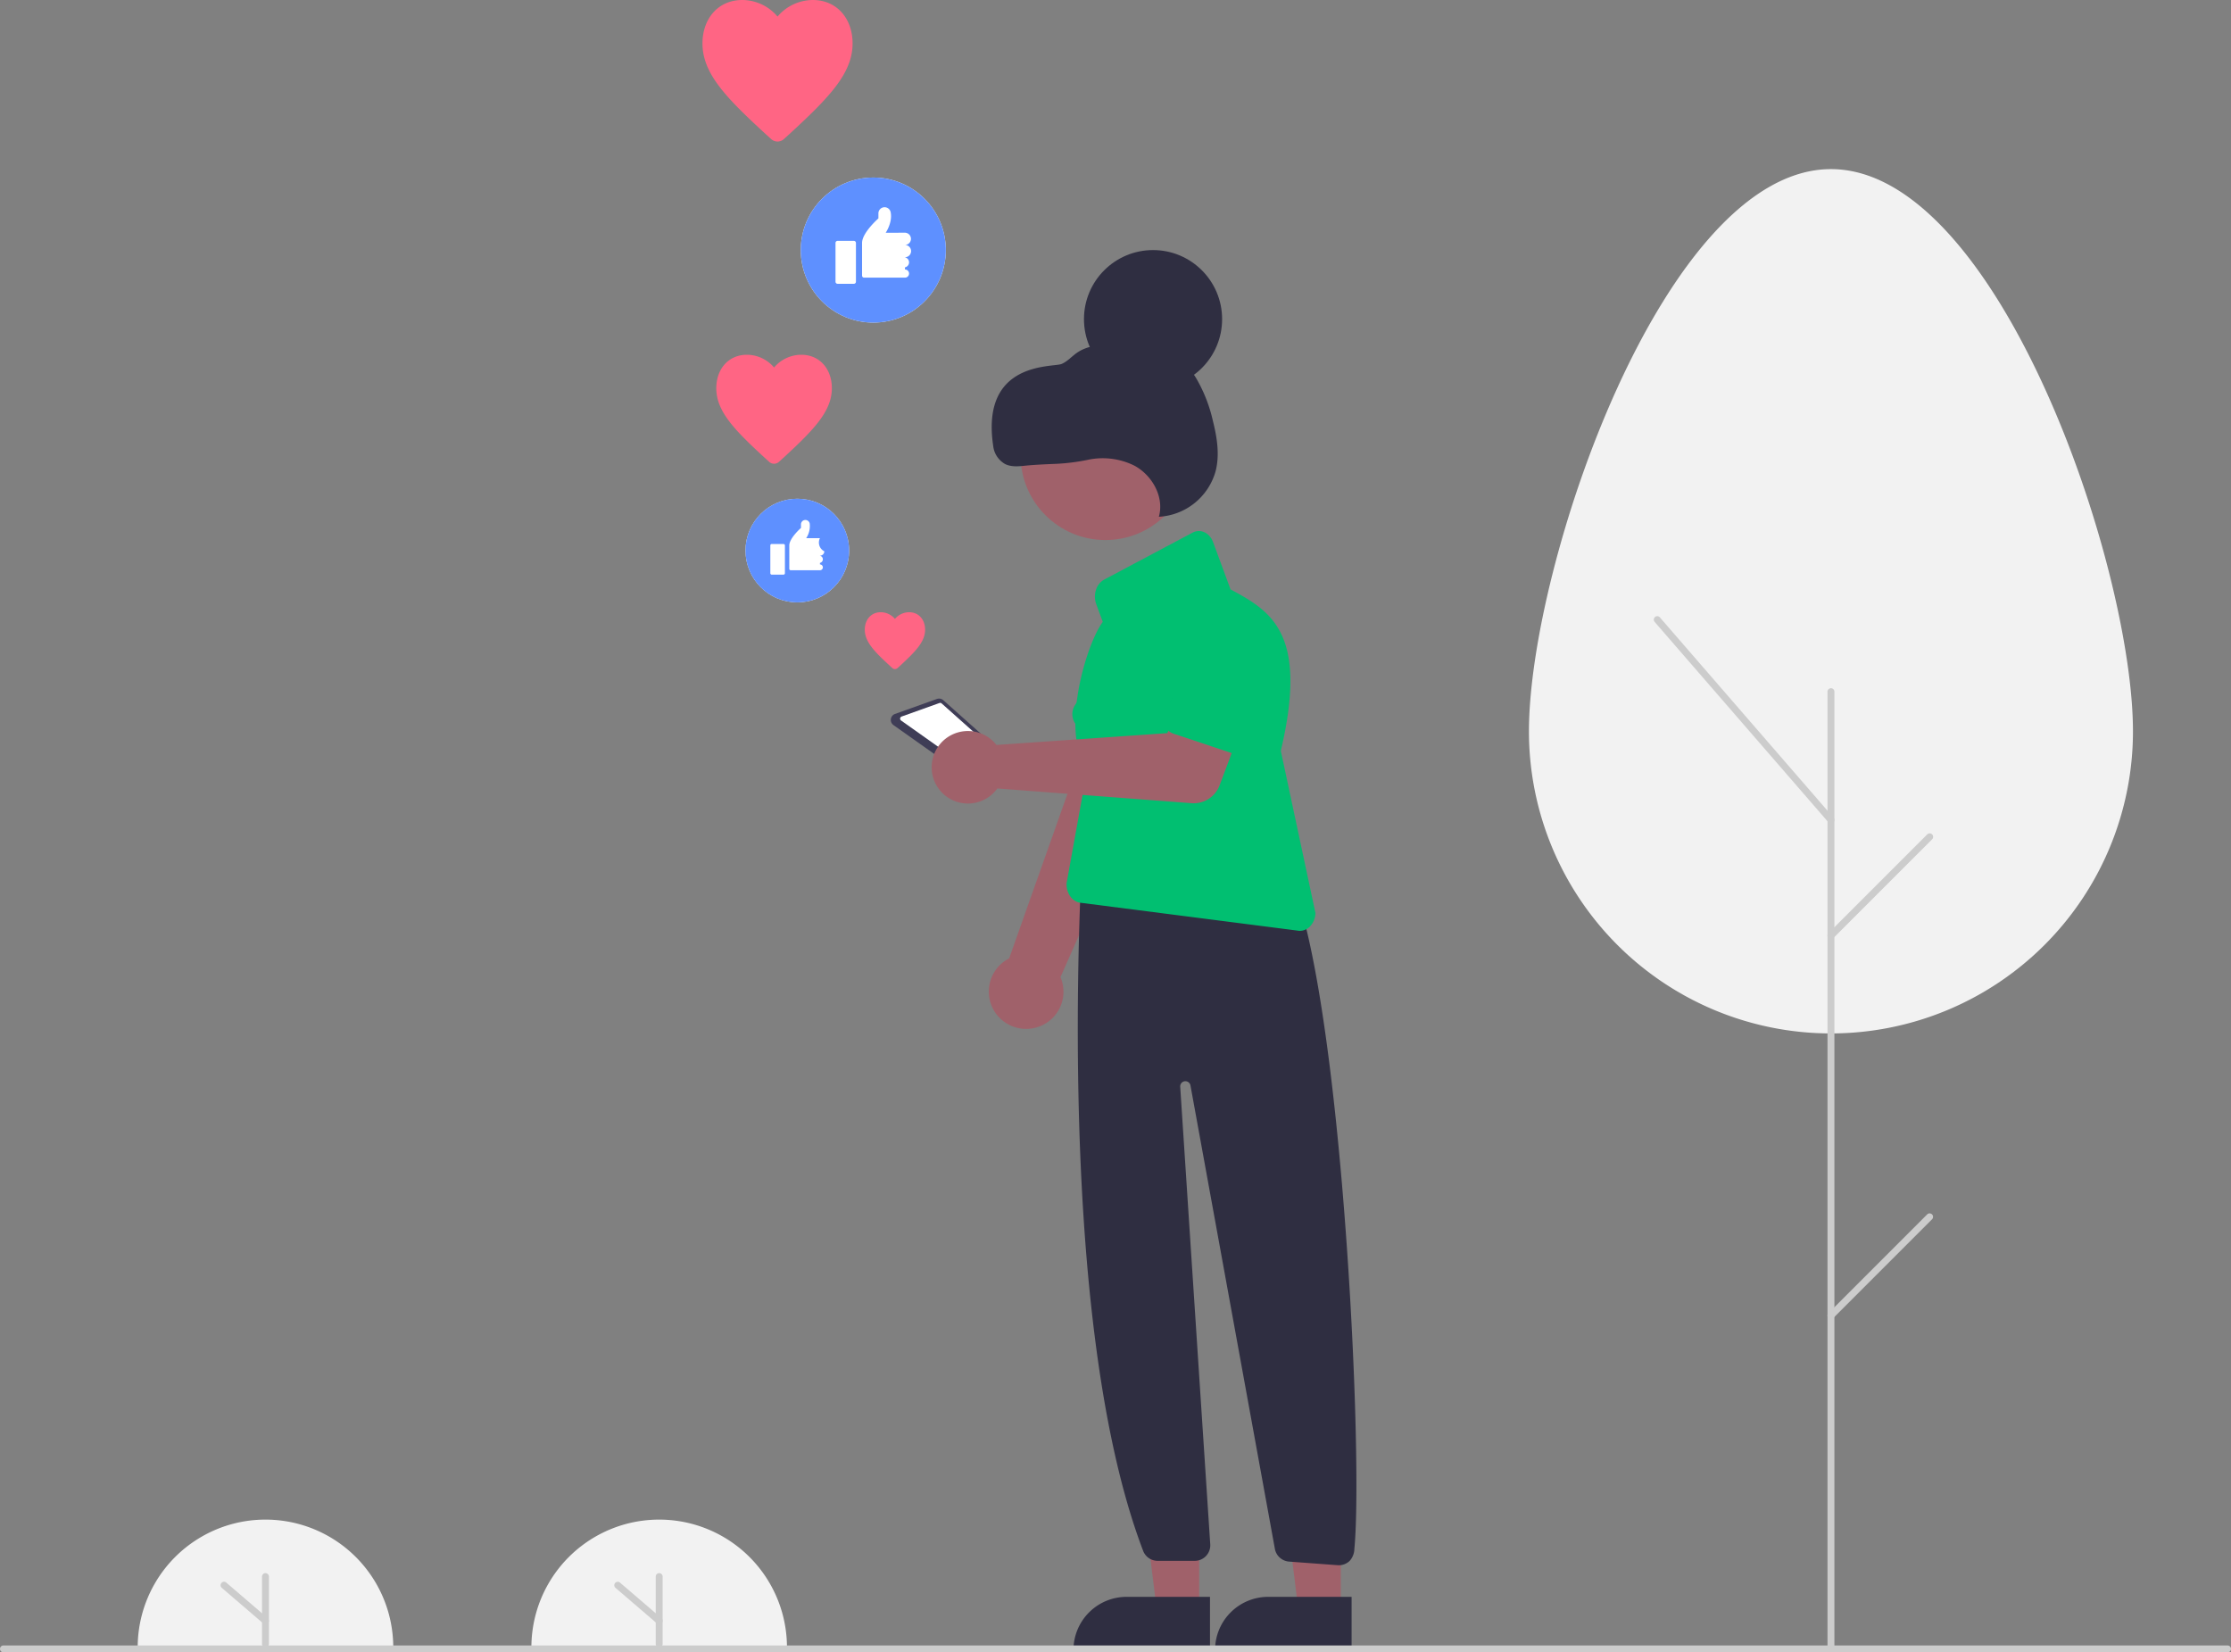 <svg xmlns="http://www.w3.org/2000/svg" data-name="Layer 1" width="646" height="478.402" viewBox="0 0 646 478.402" xmlns:xlink="http://www.w3.org/1999/xlink"><rect x="0" y="0" width="646" height="478.402" fill="#808080" stroke="none"/><path d="M316.87,687.764a37,37,0,0,1,74,0" transform="translate(-277 -210.799)" fill="#f2f2f2"/><path d="M353.87,687.764a1,1,0,0,1-1-1v-19.5a1,1,0,0,1,2,0v19.5A1,1,0,0,1,353.87,687.764Z" transform="translate(-277 -210.799)" fill="#ccc"/><path d="M353.87,681.063a.995.995,0,0,1-.651-.241l-12-10.299a1,1,0,1,1,1.303-1.518l12,10.299a1,1,0,0,1-.652,1.759Z" transform="translate(-277 -210.799)" fill="#ccc"/><path d="M430.87,687.764a37,37,0,0,1,74,0" transform="translate(-277 -210.799)" fill="#f2f2f2"/><path d="M467.87,687.764a1,1,0,0,1-1-1v-19.5a1,1,0,0,1,2,0v19.5A1,1,0,0,1,467.87,687.764Z" transform="translate(-277 -210.799)" fill="#ccc"/><path d="M467.87,681.063a.995.995,0,0,1-.651-.241l-12-10.299a1,1,0,0,1,1.303-1.518l12,10.299a1,1,0,0,1-.652,1.759Z" transform="translate(-277 -210.799)" fill="#ccc"/><circle cx="230.87" cy="159.402" r="15" fill="#fff"/><path d="M507.87,355.201a15,15,0,1,0,15,15A15,15,0,0,0,507.87,355.201Zm-3.592,21.549a.423.423,0,0,1-.423.423h-3.38a.423.423,0,0,1-.423-.423V368.722a.423.423,0,0,1,.423-.423H503.856a.423.423,0,0,1,.423.423Zm11.408-6.338a1.268,1.268,0,0,1-1.268,1.268v.021a1.056,1.056,0,0,1,0,2.07v.444a.845.845,0,0,1,0,1.69h-8.451a.423.423,0,0,1-.423-.423V368.722c0-2.113,3.38-5.07,3.38-5.07v-1.03a1.279,1.279,0,0,1,2.522-.3l.013.063a6.401,6.401,0,0,1-1.026,4.237h2.601c.039-.004.076-.012.115-.012h1.268a2.834,2.834,0,0,0,1.268,3.803Z" transform="translate(-277 -210.799)" fill="#5e90ff"/><circle cx="252.87" cy="72.402" r="21" fill="#fff"/><path d="M529.87,262.201a21,21,0,1,0,21,21A21,21,0,0,0,529.87,262.201Zm-5.028,30.169a.592.592,0,0,1-.592.592H519.518a.592.592,0,0,1-.592-.592V281.13a.592.592,0,0,1,.592-.592h4.732a.592.592,0,0,1,.592.592Zm15.972-8.873a1.775,1.775,0,0,1-1.775,1.775v.03a1.479,1.479,0,0,1,0,2.898v.621a1.183,1.183,0,1,1,0,2.366h-11.831a.592.592,0,0,1-.592-.592v-9.465c0-2.958,4.732-7.099,4.732-7.099v-1.442a1.79,1.79,0,0,1,3.531-.42q.01.043.018.088c.592,2.958-1.437,5.932-1.437,5.932H537.103c.054-.005.106-.016.161-.016h1.775a1.775,1.775,0,0,1,0,3.549A1.775,1.775,0,0,1,540.814,283.497Z" transform="translate(-277 -210.799)" fill="#5e90ff"/><path d="M576.623,508.399a10.743,10.743,0,0,0,7.445-14.694l39.602-89.472-22.655-5.706-31.804,89.742a10.801,10.801,0,0,0,7.412,20.13Z" transform="translate(-277 -210.799)" fill="#a0616a"/><path d="M612.309,432.234l-22.033-10.314a4.817,4.817,0,0,1-1.974-7.022l13.39-20.223a13.377,13.377,0,0,1,24.198,11.413l-6.924,23.163a4.817,4.817,0,0,1-6.657,2.982Z" transform="translate(-277 -210.799)" fill="#01bf71"/><path d="M535.702,420.727l24.292,17.198a1.823,1.823,0,0,0,2.141,0l6.564-4.929a1.8,1.8,0,0,0,.118-2.812l-18.692-16.669a1.847,1.847,0,0,0-1.823-.353l-12.164,4.352a1.835,1.835,0,0,0-.435,3.211Z" transform="translate(-277 -210.799)" fill="#3f3d56"/><path d="M537.91,419.401l21.891,15.499a.643.643,0,0,0,.765.007l5.904-4.433a.627.627,0,0,0,.145-.878.637.637,0,0,0-.092-.1l-16.86-15.035a.656.656,0,0,0-.648-.12L538.058,418.261a.654.654,0,0,0-.148,1.14Z" transform="translate(-277 -210.799)" fill="#fff"/><polygon points="347.236 466.333 334.976 466.332 329.144 419.044 347.238 419.045 347.236 466.333" fill="#a0616a"/><path d="M627.363,689.016l-39.531-.001v-.5a15.386,15.386,0,0,1,15.386-15.386h.001l24.144.001Z" transform="translate(-277 -210.799)" fill="#2f2e41"/><polygon points="388.236 466.333 375.976 466.332 370.144 419.044 388.238 419.045 388.236 466.333" fill="#a0616a"/><path d="M668.363,689.016l-39.531-.001v-.5a15.386,15.386,0,0,1,15.386-15.386h.001l24.144.001Z" transform="translate(-277 -210.799)" fill="#2f2e41"/><path d="M664.675,663.977q-.167,0-.333-.012l-14.099-1.044a4.527,4.527,0,0,1-4.064-3.53l-24.48-134.372a1.5,1.5,0,0,0-2.961.438l8.692,132.393a4.5,4.5,0,0,1-4.486,4.853H612.207a4.5,4.5,0,0,1-4.192-2.86c-27-70.706-17.223-209.247-17.145-210.64l1-1h0l53.778,9.286.114.11c18.375,13.496,26.327,171.55,23.405,201.616a5.387,5.387,0,0,1-1.329,3.468A4.504,4.504,0,0,1,664.675,663.977Z" transform="translate(-277 -210.799)" fill="#2f2e41"/><circle cx="320.074" cy="131.796" r="24.561" fill="#a0616a"/><path d="M653.404,480.304a3.734,3.734,0,0,1-.744-.075l-63.078-8.094c-2.259-.456-3.87-2.865-3.748-5.608l6.037-33.326c-8-10-.441-35.826,4.448-42.355l-1.89-5.116a6.35,6.35,0,0,1-.084-4.129,5.065,5.065,0,0,1,2.375-2.99l25.6-13.601c2.27-1.206,4.932.028,5.937,2.748l5.02,13.586-.077.04c12.021,6.443,22.671,12.817,14.671,46.817l10.03,46.956a5.821,5.821,0,0,1-1.668,3.949A4.072,4.072,0,0,1,653.404,480.304Z" transform="translate(-277 -210.799)" fill="#01bf71"/><path d="M564.403,425.254a10.526,10.526,0,0,1,1.114,1.227l49.475-3.419,5.308-10.816,17.37,5.877-7.535,20.061a8,8,0,0,1-8.094,5.164l-56.26-4.267a10.497,10.497,0,1,1-1.378-13.827Z" transform="translate(-277 -210.799)" fill="#a0616a"/><path d="M614.099,420.678a4.495,4.495,0,0,1,.146-3.744l10.202-20.15a12.497,12.497,0,0,1,23.738,7.826l-3.93,22.315a4.5,4.5,0,0,1-5.853,3.489l-21.564-7.179A4.495,4.495,0,0,1,614.099,420.678Z" transform="translate(-277 -210.799)" fill="#01bf71"/><path d="M536.885,404.225a1.097,1.097,0,0,1-1.495,0l-.574-.519c-4.698-4.31-7.411-7.111-7.411-10.602,0-2.848,1.802-5.049,4.628-5.049a5.404,5.404,0,0,1,4.106,1.927,5.396,5.396,0,0,1,4.102-1.927c2.83,0,4.628,2.194,4.628,5.049,0,3.484-2.713,6.285-7.411,10.602Z" transform="translate(-277 -210.799)" fill="#ff6584"/><path d="M502.57,344.498a2.102,2.102,0,0,1-2.865,0l-1.1-.995c-9.002-8.259-14.2-13.625-14.2-20.316,0-5.457,3.454-9.674,8.869-9.674a10.354,10.354,0,0,1,7.867,3.692,10.34,10.34,0,0,1,7.86-3.692c5.422,0,8.869,4.203,8.869,9.674,0,6.676-5.198,12.042-14.2,20.316Z" transform="translate(-277 -210.799)" fill="#ff6584"/><path d="M503.999,251.043a2.73,2.73,0,0,1-3.721,0l-1.429-1.292c-11.692-10.727-18.443-17.697-18.443-26.386,0-7.088,4.486-12.565,11.519-12.565a13.448,13.448,0,0,1,10.218,4.795,13.43,13.43,0,0,1,10.209-4.795c7.042,0,11.519,5.459,11.519,12.565,0,8.671-6.751,15.641-18.443,26.386Z" transform="translate(-277 -210.799)" fill="#ff6584"/><path d="M922,689.201H278a1,1,0,0,1,0-2H922a1,1,0,0,1,0,2Z" transform="translate(-277 -210.799)" fill="#ccc"/><circle cx="333.87" cy="92.402" r="20" fill="#2f2e41"/><path d="M573.823,345.632c-1.954.206-4.032.392-5.79-.485a6.876,6.876,0,0,1-3.437-5.186c-3.726-24.759,17.327-22.723,19.817-23.795,1.674-.721,2.907-2.172,4.403-3.213,3.272-2.277,7.517-2.444,11.503-2.53,4.732-.102,9.635-.172,13.978,1.709a20.937,20.937,0,0,1,9.291,8.564,43.24,43.24,0,0,1,4.607,11.933c1.204,4.787,2.023,9.851.783,14.628A18.09,18.09,0,0,1,612.559,360.415c1.616-5.706-1.911-12.032-7.143-14.825a20.642,20.642,0,0,0-13.617-1.621,59.94,59.94,0,0,1-9.032,1.125C579.789,345.204,576.214,345.379,573.823,345.632Z" transform="translate(-277 -210.799)" fill="#2f2e41"/><path d="M894.612,422.555c0-48.264-39.152-162.791-87.448-162.791s-87.448,114.527-87.448,162.791a87.448,87.448,0,0,0,174.896,0Z" transform="translate(-277 -210.799)" fill="#f2f2f2"/><path d="M807.164,688.201a1,1,0,0,1-1-1V411.06a1,1,0,1,1,2,0V687.201A1,1,0,0,1,807.164,688.201Z" transform="translate(-277 -210.799)" fill="#ccc"/><path d="M807.164,449.201a.998.998,0,0,1-.756-.345l-50.293-58a1,1,0,0,1,1.511-1.311l50.293,58a1,1,0,0,1-.755,1.655Z" transform="translate(-277 -210.799)" fill="#ccc"/><path d="M807.164,482.674a1,1,0,0,1-.707-1.707l28.578-28.578a1.0 1,0,1,1,1.414,1.414l-28.578,28.578A.996.996,0,0,1,807.164,482.674Z" transform="translate(-277 -210.799)" fill="#ccc"/><path d="M807.164,592.674a1,1,0,0,1-.707-1.707l28.578-28.578a1.0 1,0,0,1,1.414,1.414l-28.578,28.578A.996.996,0,0,1,807.164,592.674Z" transform="translate(-277 -210.799)" fill="#ccc"/></svg>